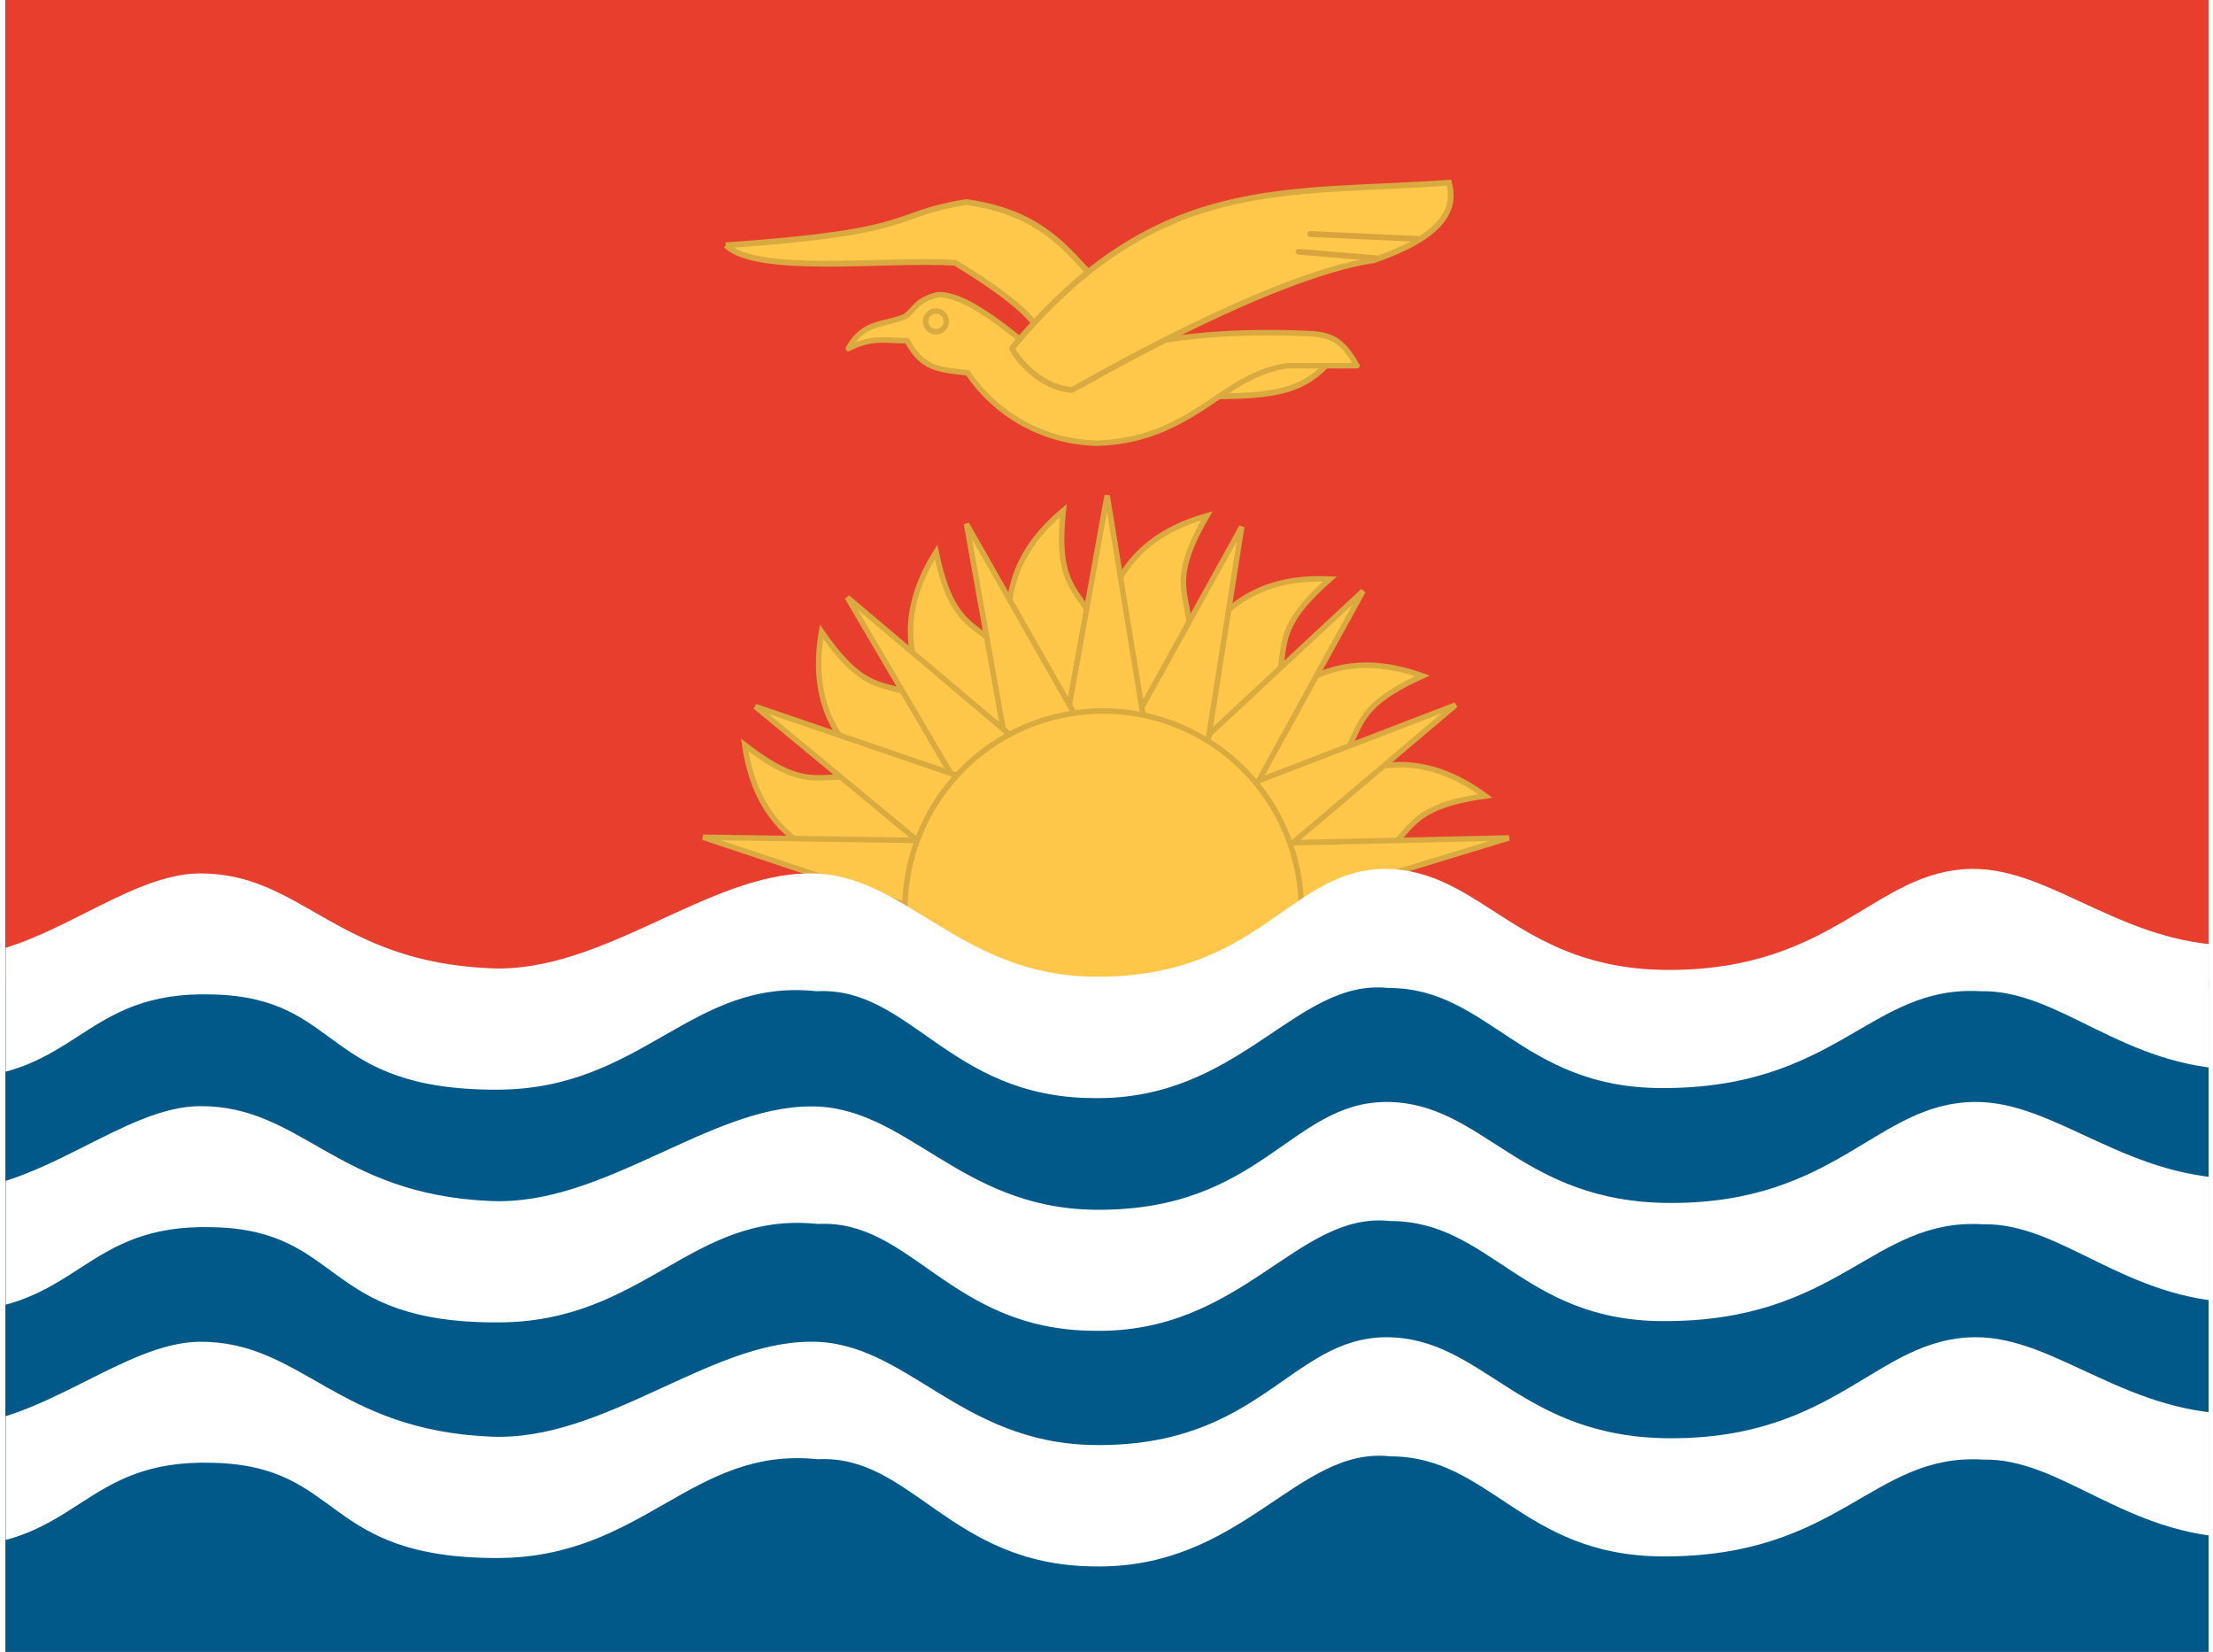 <svg xmlns="http://www.w3.org/2000/svg" xmlns:xlink="http://www.w3.org/1999/xlink" aria-hidden="true" role="img" class="iconify iconify--flag" width="1.34em" height="1em" preserveAspectRatio="xMidYMid meet" viewBox="0 0 640 480"><rect x="0" y="0" width="640" height="480" fill="#333333" stroke="none"/><defs><clipPath id="IconifyId17f59e8e925581923397"><path fill-opacity=".7" d="M-86.3 0h682.6v512H-86.3z"></path></clipPath></defs><g clip-path="url(#IconifyId17f59e8e925581923397)" transform="translate(81) scale(.938)"><path fill="#e73e2d" fill-rule="evenodd" d="M-164.3 0h835.8v306.5h-835.8z"></path><path fill="#fec74a" fill-rule="evenodd" stroke="#d8aa3f" stroke-width="1.7" d="M204.3 282.1c-19.4-15.2-55.6-10-61.6-51.3c27.7 21.5 22.7-1.2 64 19.3l-2.4 32z"></path><path fill="#fec74a" fill-rule="evenodd" stroke="#d8aa3f" stroke-width="1.7" d="M209.5 263.4c-13.9-20.4-50-26.6-43-67.7c19.9 28.9 22 5.7 55.2 37.9l-12.2 29.8z"></path><path fill="#fec74a" fill-rule="evenodd" stroke="#d8aa3f" stroke-width="1.7" d="M215.8 250c-5-24.1-36-43.6-13.8-79c7.2 34.4 18 13.8 36.4 56.2L215.8 250z"></path><path fill="#fec74a" fill-rule="evenodd" stroke="#d8aa3f" stroke-width="1.7" d="M230.3 237.6c2.7-24.5-20.8-52.6 11.1-79.4c-3.6 34.9 13 18.7 17.5 64.6l-28.6 14.8z"></path><path fill="#fec74a" fill-rule="evenodd" stroke="#d8aa3f" stroke-width="1.7" d="M243.3 227.7c12.4-21.3 2.5-56.5 42.6-67.9c-17.6 30.3 4.2 22.3-10.5 66l-32.1 1.9z"></path><path fill="#fec74a" fill-rule="evenodd" stroke="#d8aa3f" stroke-width="1.7" d="M262 230.3c18.6-16.2 20.4-52.8 62-50.9c-26.3 23.2-3 22.5-31 59.4l-31-8.5z"></path><path fill="#fec74a" fill-rule="evenodd" stroke="#d8aa3f" stroke-width="1.7" d="M278.6 239.9c22.5-10.1 34.9-44.5 74.1-30.5c-32 14.5-9.5 20.7-47 47.7l-27.1-17.2z"></path><path fill="#fec74a" fill-rule="evenodd" stroke="#d8aa3f" stroke-width="1.7" d="M292.5 255c24.4-3.4 46-33 79.7-8.4c-34.7 4.9-15 17.1-58.5 32.5l-21.2-24.2z"></path><path fill="#fec74a" fill-rule="evenodd" stroke="#d8aa3f" stroke-width="1.7" d="m379.5 259.6l-112.1 2.5l4.7 30.2l107.4-32.7z"></path><path fill="#fec74a" fill-rule="evenodd" stroke="#d8aa3f" stroke-width="1.7" d="m363 218.4l-103.8 39.9l17.3 33.3l86.5-73.2z"></path><path fill="#fec74a" fill-rule="evenodd" stroke="#d8aa3f" stroke-width="1.7" d="m280.6 280.7l53.7-97.6l-82.4 76.7l28.7 20.9z"></path><path fill="#fec74a" fill-rule="evenodd" stroke="#d8aa3f" stroke-width="1.7" d="m279.5 272.6l17.2-109.4l-53.8 97.2l36.6 12.2z"></path><path fill="#fec74a" fill-rule="evenodd" stroke="#d8aa3f" stroke-width="1.7" d="m273 263.7l-18-110.2l-20 110.7l38-.5z"></path><path fill="#fec74a" fill-rule="evenodd" stroke="#d8aa3f" stroke-width="1.7" d="m263.7 254.3l-52.3-92l20 111.8l32.3-19.8z"></path><path fill="#fec74a" fill-rule="evenodd" stroke="#d8aa3f" stroke-width="1.7" d="m255.6 253.6l-81.1-68.5l57.6 98l23.5-29.5z"></path><path fill="#fec74a" fill-rule="evenodd" stroke="#d8aa3f" stroke-width="1.7" d="m146 218.9l87 71.9l13.4-37.6L146 218.9z"></path><path fill="#fec74a" fill-rule="evenodd" stroke="#d8aa3f" stroke-width="1.7" d="m232.1 260.9l-102.3-1.5l101.9 34l.4-32.5z"></path><path fill="#fec74a" fill-rule="evenodd" stroke="#d8aa3f" stroke-width="1.7" d="M315.1 279.2a61.4 61.4 0 1 1-122.7 0a61.4 61.4 0 0 1 122.7 0z"></path><path fill="#005989" fill-rule="evenodd" d="M-165.1 303.4h839.9V512h-840z"></path><path fill="#fff" fill-rule="evenodd" d="M-165.6 454c15.6 7.2 38 25.3 62 25.3c40-.3 41-27.4 81.6-26.1c40.7 1 33.3 29.6 88.2 29.5c45.4-.2 60-34.7 99.2-30.6c29-1.5 40.8 32.7 85.3 33.2c46.2 1 63.1-37.3 92-34.1c31 0 41 30.8 84.3 31c55.2.3 64.9-32 99.3-30c24.6-.5 44 23.7 80 24.3c28.6.5 52.7-21.2 69-29l.7-36.8c-17 6.3-42.4 27.1-67.7 27.3c-36.6 1.4-59.1-24-84.5-23.7c-30.4.3-42.5 31.3-94 31.3c-47.2 0-58-31.3-88.4-31.3c-29.7.2-38.8 34-90.3 33.4c-42-.5-58.3-32.3-88-32c-31.5 0-64 30.9-99 29.4c-48-2-58.5-29.4-90-29.4c-23.5 0-49 25.6-77.3 26c-28.2.5-59.9-25.5-62.8-26l.4 38.3zm0-73c15.6 7.3 38 25.4 62 25.4c40-.3 41-27.4 81.6-26.2c40.7 1 33.3 29.7 88.2 29.5c45.4 0 60-34.6 99.2-30.5c29-1.5 40.8 32.7 85.3 33.1c46.2 1 63.1-37.2 92-34c31 0 41 30.8 84.3 31c55.2.3 64.9-32 99.3-30c24.6-.5 44 23.7 80 24.3c28.6.5 52.7-21.2 69-29l.7-36.8c-17 6.3-42.4 27-67.7 27.3c-36.6 1.3-59.1-24-84.5-23.7c-30.4.3-42.5 31.3-94 31.3c-47.2 0-58-31.3-88.4-31.3c-29.7.2-38.8 34-90.3 33.4c-42-.5-58.3-32.3-88-32c-31.5 0-64 30.8-99 29.3c-48-2-58.5-29.4-90-29.4c-23.5 0-49 25.7-77.3 26.1c-28.2.4-59.9-25.5-62.8-26l.4 38.3z"></path><path fill="#fff" fill-rule="evenodd" d="M-165.6 309c15.6 7.2 38 25.2 61.9 25.2c40-.2 41-27.4 81.6-26.1c40.6 1 33.2 29.6 88.1 29.5c45.3-.1 60-34.7 99-30.5c29-1.5 40.8 32.7 85.3 33.1c46.1 1 63-37.3 92-34.1c30.8 0 41 30.8 84.2 31c55 .3 64.7-32 99.2-30c24.5-.5 43.9 23.7 79.8 24.3c28.7.5 52.7-21.2 69-29l.7-36.8c-17 6.4-42.3 27.1-67.7 27.3c-36.4 1.4-59-23.9-84.4-23.7c-30.3.3-42.4 31.3-94 31.3c-47 0-57.8-31.3-88.2-31.3c-29.7.3-38.8 34-90.1 33.4c-42-.5-58.3-32.2-88-32c-31.5 0-64 30.9-98.8 29.4c-48.1-2-58.5-29.4-90-29.4c-23.5 0-48.9 25.6-77.2 26c-28.2.5-59.8-25.4-62.8-26l.4 38.3z"></path><path fill="#ffc84b" fill-rule="evenodd" stroke="#d8aa3f" stroke-width="1.8" d="M136.8 76c61-4.2 50-9.4 74.5-13.4c31 4.3 34.5 23 51.8 34.5c0 0-6.5 22-27.7 18.9c-2.9-8.8 10.2-11.6-27.5-34.6c-22-1.3-61.3 3.9-71-5.4zm189.3 33.9l-44 1.8v10.9c29.7 1 35-3 44-12.7z"></path><path fill="#ffc84b" fill-rule="evenodd" stroke="#d8aa3f" stroke-linejoin="round" stroke-width="1.7" d="M174.8 108c7.7-3.9 11.5-2.3 18.2-2.5c4.5 8.3 8.8 9 18.8 10a49.5 49.5 0 0 0 39.9 21.8c29.9-.8 39.4-21.7 59.5-24h21.2c-3.5-6-6.3-9.5-14-9.9c-15.8-.8-36.2-.4-54 3.6l-25.1 6.3c-7.4-3.6-25.3-22.4-36.8-22c-6.7 1.8-6.7 4.1-10 6.7c-6.5 2.8-13 1.4-17.7 10z"></path><path fill="#ffc84b" fill-rule="evenodd" stroke="#d8aa3f" stroke-width="1.7" d="M205.1 99a3.2 3.2 0 1 1-6.3 0a3.2 3.2 0 0 1 6.3 0z"></path><path fill="#ffc84b" fill-rule="evenodd" stroke="#d8aa3f" stroke-width="1.8" d="M225.6 107.8c44.9-54.1 84.1-47.5 135.3-51.2c1.7 6.3 1 15.7-23.3 24c-33.4 5-93.1 40.2-93.4 40.2c-11.1-.6-18.9-12.2-18.6-13z"></path><path fill="none" stroke="#d9a43e" stroke-linecap="round" stroke-width="1.8" d="M317.9 72.5L351 74m-36.7 4l24.1 2"></path></g></svg>